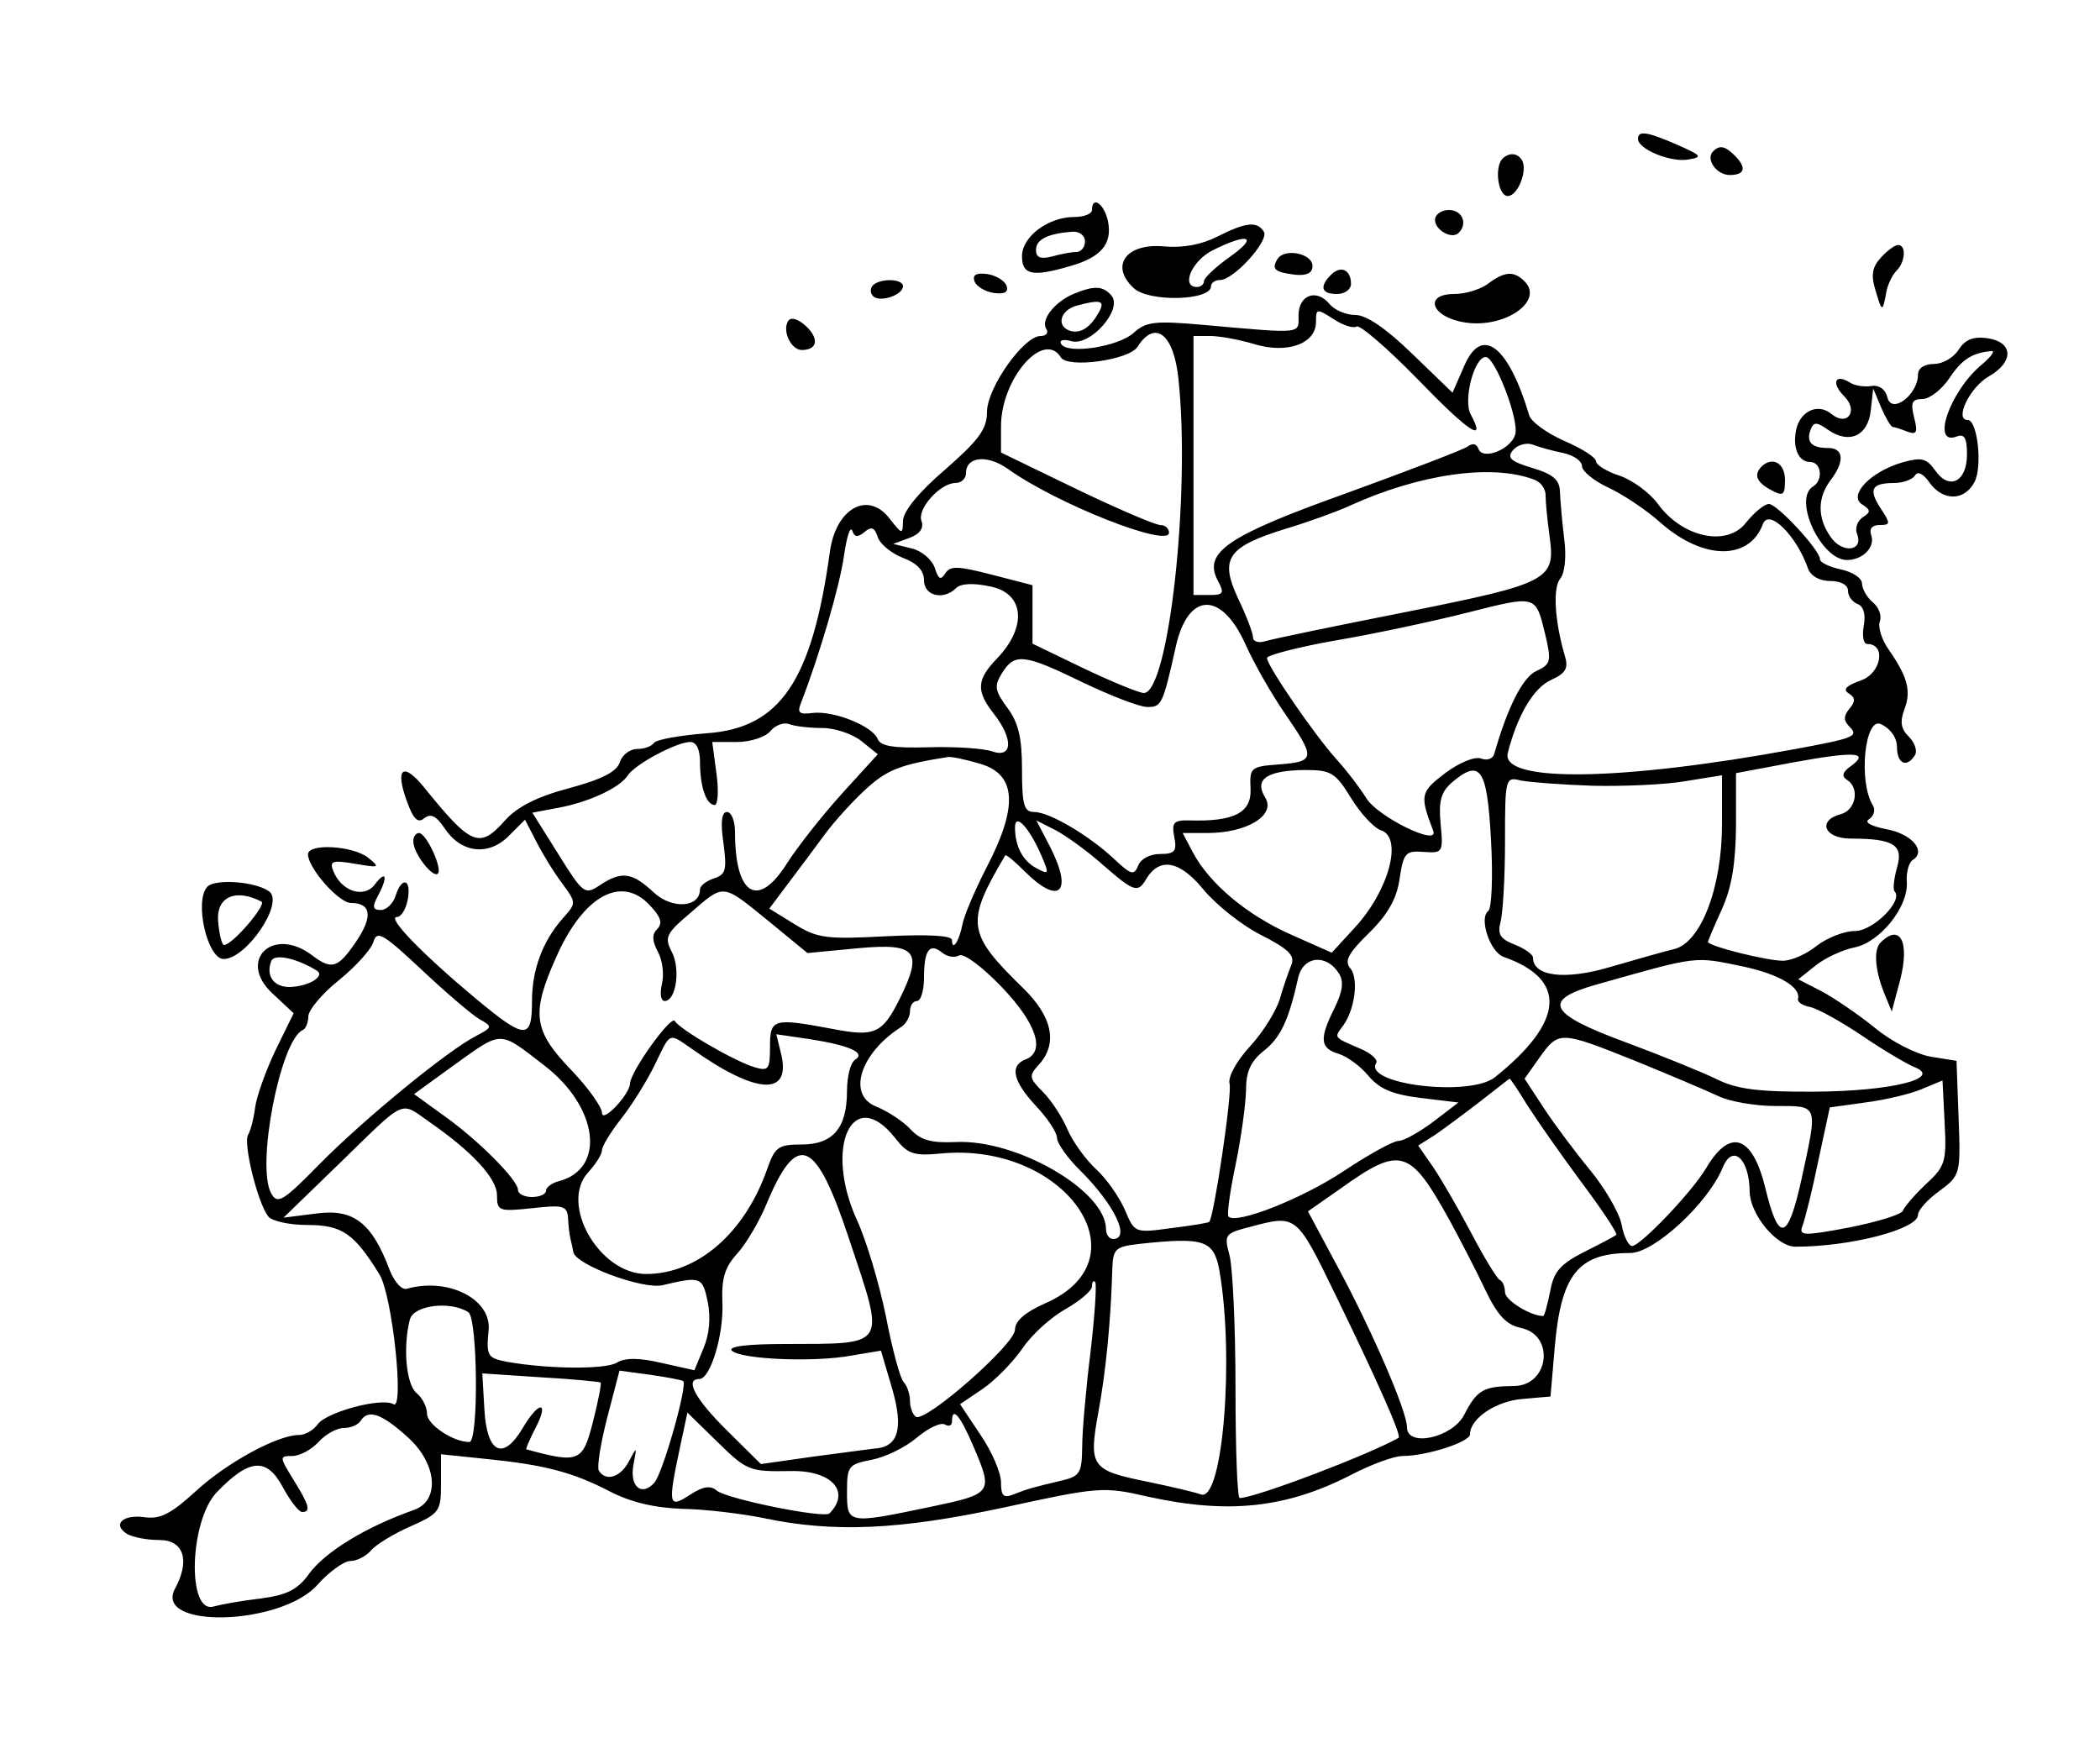 <?xml version="1.0" standalone="no"?>
<!DOCTYPE svg PUBLIC "-//W3C//DTD SVG 20010904//EN"
 "http://www.w3.org/TR/2001/REC-SVG-20010904/DTD/svg10.dtd">
<svg version="1.0" xmlns="http://www.w3.org/2000/svg"
 width="300pt" height="249pt" viewBox="0 0 300 249"
 preserveAspectRatio="xMidYMid meet">
<g transform="translate(0,249) scale(0.05,-0.05)"
fill="#000000" stroke="none">
<path d="M4680 4583 c0 -29 92 -67 142 -59 44 7 41 11 -29 42 -87 38 -113 42
-113 17z"/>
<path d="M4895 4548 c-23 -22 9 -68 47 -68 44 0 49 21 14 56 -27 27 -43 30
-61 12z"/>
<path d="M4293 4527 c-24 -25 -13 -107 15 -107 29 0 58 75 40 103 -12 20 -36
22 -55 4z"/>
<path d="M3120 4380 c0 -11 -23 -20 -51 -20 -74 0 -149 -56 -149 -112 0 -53
29 -60 135 -29 90 25 123 63 111 127 -10 51 -46 77 -46 34z m-20 -90 c0 -16
-11 -30 -25 -30 -14 0 -45 -6 -70 -13 -32 -8 -45 -3 -45 19 0 30 34 47 105 52
19 1 35 -11 35 -28z"/>
<path d="M4100 4352 c0 -30 49 -57 68 -37 26 26 10 65 -28 65 -22 0 -40 -13
-40 -28z"/>
<path d="M3478 4304 c-45 -23 -99 -33 -152 -28 -108 10 -156 -55 -87 -119 43
-41 221 -36 221 5 0 10 12 18 26 18 39 0 141 113 125 138 -19 31 -52 27 -133
-14z m37 -57 c-41 -29 -75 -61 -75 -70 0 -9 -9 -17 -20 -17 -47 0 -15 75 45
105 102 51 132 40 50 -18z"/>
<path d="M5374 4244 c-25 -27 -29 -50 -15 -95 18 -62 20 -62 31 -1 4 20 17 47
29 59 25 25 28 73 4 73 -9 0 -31 -16 -49 -36z"/>
<path d="M3650 4240 c-18 -29 -8 -38 51 -45 33 -3 49 5 49 25 0 36 -80 52
-100 20z"/>
<path d="M3803 4195 c-34 -34 -28 -55 17 -55 22 0 40 13 40 29 0 40 -29 54
-57 26z"/>
<path d="M2784 4177 c5 -15 30 -30 55 -34 31 -4 43 2 37 20 -5 15 -30 30 -55
34 -31 4 -43 -2 -37 -20z"/>
<path d="M4251 4169 c-21 -16 -65 -29 -96 -29 -89 0 -65 -66 29 -81 113 -19
229 60 172 117 -31 31 -57 29 -105 -7z"/>
<path d="M2491 4161 c-6 -10 -3 -23 7 -30 24 -14 82 8 82 31 0 24 -74 23 -89
-1z"/>
<path d="M3069 4141 c-54 -22 -96 -74 -80 -100 8 -12 0 -21 -16 -21 -48 0
-153 -148 -153 -217 0 -49 -23 -80 -120 -165 -75 -64 -120 -120 -120 -146 -1
-40 -2 -40 -38 6 -62 81 -154 30 -171 -95 -51 -369 -142 -503 -351 -518 -77
-6 -146 -18 -152 -28 -6 -9 -27 -17 -48 -17 -20 0 -43 -17 -49 -38 -9 -27 -52
-49 -145 -74 -91 -24 -148 -53 -183 -92 -73 -82 -96 -73 -231 94 -60 74 -84
56 -50 -38 19 -53 32 -65 50 -50 19 15 34 7 58 -28 46 -71 125 -81 183 -23
l47 47 33 -64 c18 -35 51 -89 74 -119 40 -55 40 -55 0 -100 -57 -65 -87 -146
-87 -235 0 -112 -19 -111 -162 8 -152 127 -254 232 -224 232 12 0 26 22 31 50
11 59 -17 67 -35 10 -7 -22 -26 -40 -42 -40 -23 0 -25 9 -9 39 30 55 25 78 -8
34 -31 -41 -96 -20 -119 39 -11 28 -2 31 63 20 70 -12 72 -11 36 18 -44 34
-171 41 -171 9 0 -39 88 -139 123 -139 58 0 63 -39 14 -111 -52 -76 -69 -81
-126 -38 -111 84 -214 -15 -113 -109 l61 -57 -52 -106 c-28 -59 -54 -132 -58
-163 -4 -32 -13 -66 -20 -78 -15 -24 27 -194 57 -233 10 -14 61 -25 113 -25
98 0 133 -24 205 -141 37 -59 72 -391 40 -371 -33 20 -190 -22 -216 -57 -12
-17 -36 -31 -54 -31 -61 0 -206 -79 -294 -160 -71 -65 -102 -81 -146 -75 -62
9 -94 -20 -52 -47 16 -10 57 -18 93 -18 70 0 89 -58 45 -139 -62 -116 303
-106 407 11 33 37 76 68 94 68 19 0 45 14 59 30 14 17 65 48 113 69 83 37 87
43 87 122 l0 84 125 -13 c171 -17 250 -38 355 -92 61 -32 129 -48 210 -51 66
-1 170 -14 230 -26 202 -43 390 -34 689 30 270 59 284 60 410 31 231 -51 397
-33 583 63 56 29 121 53 145 53 69 0 193 40 193 62 0 45 74 95 150 101 l80 7
12 140 c18 209 67 270 216 270 68 0 222 142 264 244 28 69 76 26 77 -68 1 -66
77 -158 131 -158 157 0 350 50 350 91 0 13 27 44 61 68 60 45 61 47 55 209
l-6 163 -74 12 c-41 7 -112 43 -160 83 -47 38 -116 85 -152 104 l-66 34 49 39
c27 22 77 45 111 52 73 14 155 116 150 187 -2 28 6 56 17 63 40 25 -3 75 -76
88 -45 9 -64 20 -48 29 13 9 18 26 10 39 -42 68 -23 254 23 232 28 -13 46 -39
46 -66 0 -47 28 -60 51 -23 8 12 0 36 -17 53 -23 22 -26 43 -13 78 20 52 10
92 -44 170 -21 29 -32 66 -26 82 6 16 -3 40 -20 54 -17 14 -31 39 -31 54 0 15
-27 33 -60 40 -33 7 -60 20 -60 29 0 26 -122 158 -146 158 -13 0 -42 -24 -66
-54 -54 -69 -181 -42 -251 54 -24 33 -74 69 -110 81 -37 12 -67 31 -67 41 0
11 -41 37 -90 58 -50 22 -96 55 -101 74 -59 197 -134 256 -184 144 l-35 -80
-115 111 c-74 72 -131 111 -162 111 -27 0 -60 14 -74 31 -37 45 -88 27 -89
-31 0 -55 18 -54 -275 -28 -135 12 -161 9 -196 -23 -44 -40 -189 -62 -207 -32
-7 11 6 15 30 8 54 -14 146 91 114 130 -24 28 -48 30 -107 6z m61 -69 c-21
-31 -45 -44 -70 -38 -43 12 -33 59 17 73 76 20 85 14 53 -35z m746 -25 c9 6
87 -61 173 -149 148 -153 199 -187 153 -102 -22 41 10 164 43 164 27 0 97
-183 84 -222 -13 -43 -94 -74 -105 -40 -5 14 -17 17 -31 6 -13 -9 -167 -68
-343 -132 -344 -123 -414 -170 -370 -252 19 -35 15 -40 -24 -40 l-46 0 0 370
0 370 48 0 c26 0 82 -10 125 -23 95 -29 177 1 177 63 0 39 2 39 49 9 27 -18
57 -28 67 -22z m-509 -150 c35 -329 -28 -897 -99 -897 -13 0 -91 32 -171 70
l-147 71 0 83 0 84 -116 30 c-97 25 -119 26 -133 4 -13 -21 -20 -17 -30 15 -8
24 -37 49 -66 56 l-53 13 46 17 c30 11 42 28 35 48 -14 34 53 109 97 109 17 0
30 13 30 28 0 48 61 54 120 12 140 -100 460 -226 460 -182 0 12 -11 22 -25 22
-14 0 -122 46 -240 103 l-215 104 0 75 c0 136 122 276 171 197 19 -32 195 -8
219 30 50 79 104 37 117 -92z m1098 -211 c30 -6 55 -23 55 -38 0 -14 34 -42
75 -61 41 -19 109 -64 149 -100 122 -108 254 -109 293 -4 17 45 96 -33 129
-128 8 -21 33 -35 63 -35 30 0 51 -11 51 -28 0 -15 12 -32 28 -38 17 -7 23
-30 17 -62 -5 -29 -1 -52 10 -52 55 0 40 -84 -18 -104 -42 -15 -53 -26 -35
-37 19 -12 20 -23 2 -44 -17 -21 -17 -34 0 -51 28 -28 13 -33 -154 -64 -499
-92 -844 -97 -822 -11 27 106 73 185 123 208 42 19 51 33 40 69 -29 99 -35
195 -13 221 13 16 18 63 11 115 -6 49 -11 108 -12 133 -1 34 -19 50 -79 68
-63 19 -73 29 -55 51 13 15 38 22 55 16 18 -7 57 -18 87 -24z m-80 -77 c18 -7
32 -27 31 -46 0 -18 5 -69 11 -113 18 -127 2 -136 -407 -218 -203 -40 -386
-78 -405 -84 -19 -6 -35 -1 -35 11 0 12 -19 62 -43 112 -53 114 -30 147 139
199 63 19 143 48 178 64 201 92 410 122 531 75z m-1915 -149 c20 17 29 13 38
-15 7 -20 39 -46 72 -59 40 -15 60 -36 60 -64 0 -45 56 -58 92 -22 13 13 50
15 99 4 96 -20 104 -115 18 -205 -59 -61 -61 -93 -9 -159 56 -72 53 -127 -5
-107 -25 9 -106 14 -181 12 -100 -3 -138 3 -146 23 -15 38 -126 82 -186 75
-39 -5 -45 0 -33 30 52 134 110 332 122 417 8 55 18 88 24 74 6 -19 16 -20 35
-4z m1945 -293 c18 -76 16 -85 -25 -104 -39 -17 -83 -104 -121 -238 -4 -13
-21 -19 -38 -12 -18 6 -62 -12 -102 -42 -71 -54 -73 -63 -34 -165 17 -46 -158
40 -191 93 -17 28 -55 78 -85 111 -64 71 -199 268 -199 290 0 8 88 31 195 50
107 18 276 54 375 79 202 51 197 52 225 -62z m-857 -27 c25 -56 76 -145 114
-200 87 -126 86 -136 -17 -144 -82 -6 -85 -9 -82 -70 3 -68 -47 -94 -175 -90
-44 1 -51 -6 -43 -47 8 -41 2 -49 -41 -49 -28 0 -55 -14 -62 -33 -12 -29 -20
-27 -68 18 -72 68 -186 135 -229 135 -29 0 -35 19 -35 121 0 91 -10 134 -42
177 -36 49 -38 62 -15 99 36 58 63 55 231 -27 80 -38 162 -70 184 -70 41 0 44
6 82 175 35 154 130 156 198 5z m-1209 -240 c37 0 87 -17 113 -38 l46 -37
-102 -112 c-56 -62 -128 -153 -159 -202 -82 -129 -147 -88 -147 92 0 31 -10
57 -23 57 -15 0 -19 -29 -10 -89 10 -77 7 -90 -28 -101 -21 -7 -39 -21 -39
-31 0 -52 -79 -58 -132 -9 -62 58 -92 62 -154 21 -43 -29 -48 -25 -119 89
l-74 118 74 14 c87 16 176 57 199 93 20 31 139 95 178 95 18 0 28 -21 28 -58
0 -70 18 -122 42 -122 9 0 12 41 5 90 l-12 90 70 0 c39 0 82 14 96 31 14 17
38 26 54 20 15 -6 58 -11 94 -11z m2939 -109 c-24 -17 -27 -29 -11 -39 37 -23
26 -86 -17 -98 -69 -18 -48 -70 28 -70 123 0 151 -18 132 -83 -9 -32 -12 -62
-7 -68 26 -26 -61 -113 -113 -113 -30 0 -79 -19 -109 -42 -29 -24 -73 -43 -97
-43 -47 0 -214 42 -214 54 0 3 18 46 40 94 28 62 39 131 40 238 l0 150 165 31
c176 32 218 29 163 -11z m-2485 6 c101 -31 106 -122 16 -295 -33 -64 -64 -137
-69 -162 -9 -49 -30 -80 -30 -46 0 13 -66 17 -188 11 -170 -9 -196 -6 -261 34
l-73 45 51 68 c28 37 76 101 106 142 30 41 86 102 123 135 58 52 96 67 230 88
9 2 52 -7 95 -20z m1057 -97 c27 -44 65 -85 85 -92 64 -20 24 -171 -73 -277
l-67 -73 -117 52 c-126 56 -233 146 -280 235 l-29 55 71 0 c113 0 196 51 165
101 -33 53 5 78 115 79 73 0 86 -8 130 -80z m400 -120 c6 -105 2 -196 -8 -203
-27 -20 5 -117 44 -131 183 -64 174 -185 -25 -344 -72 -57 -377 -20 -339 41 6
9 -15 28 -46 41 -75 32 -74 31 -52 61 36 44 49 137 25 167 -19 22 -8 43 53
103 54 53 79 98 87 155 11 73 17 80 68 76 55 -4 57 -2 49 80 -6 66 1 91 33
119 81 68 100 40 111 -165z m290 155 c88 -2 207 3 265 13 l105 17 0 -140 c0
-182 -61 -340 -138 -357 -29 -7 -110 -30 -182 -51 -128 -38 -220 -27 -220 27
0 9 -24 26 -52 37 -41 16 -50 29 -41 64 7 25 13 128 13 230 0 182 1 186 45
175 25 -5 117 -12 205 -15z m-1574 -201 c22 -51 21 -54 -14 -35 -40 21 -62 63
-62 117 0 44 42 -2 76 -82z m174 -24 c89 -78 101 -82 124 -43 38 65 96 55 164
-28 37 -45 112 -104 166 -131 77 -39 96 -58 86 -84 -8 -19 -23 -62 -33 -97
-10 -34 -48 -96 -85 -136 -39 -42 -64 -88 -59 -107 8 -29 -45 -383 -58 -395
-3 -3 -52 -11 -109 -18 -104 -14 -104 -14 -132 52 -16 37 -53 90 -83 117 -30
28 -66 78 -81 113 -15 35 -46 83 -70 107 -40 40 -41 46 -12 78 55 60 39 137
-44 218 -162 158 -166 187 -52 380 2 4 27 -17 55 -45 99 -99 140 -62 74 68
l-40 77 55 -28 c29 -15 90 -59 134 -98z m-1294 -116 c32 -33 38 -52 22 -68
-16 -16 -15 -34 2 -66 13 -24 18 -65 11 -92 -6 -27 -3 -48 8 -48 33 0 46 93
20 141 -21 41 -16 52 54 111 97 84 89 85 222 -23 l112 -92 147 14 c165 15 184
-9 116 -146 -49 -98 -71 -108 -190 -85 -171 32 -180 30 -180 -51 0 -65 -4 -70
-45 -58 -58 18 -212 107 -227 132 -11 17 -127 -145 -128 -179 -1 -31 -79 -114
-80 -84 0 17 -40 73 -90 125 -106 111 -113 159 -41 320 77 175 186 236 267
149z m-486 -326 c38 -21 37 -23 -10 -48 -82 -42 -322 -239 -448 -367 -103
-105 -119 -115 -137 -83 -44 78 26 438 90 467 8 3 16 21 16 40 1 18 40 65 88
103 48 39 92 88 98 109 10 34 28 23 138 -80 69 -65 144 -129 165 -141z m1370
182 c13 8 66 -32 121 -89 101 -105 127 -186 69 -208 -46 -18 -36 -62 30 -133
33 -35 60 -76 60 -91 0 -15 30 -58 68 -95 97 -97 143 -194 92 -194 -11 0 -20
13 -20 28 0 110 -256 258 -430 249 -69 -3 -99 5 -128 36 -20 22 -65 52 -100
66 -82 34 -44 152 73 227 14 9 25 29 25 45 0 16 9 29 20 29 11 0 20 30 20 67
0 78 16 101 52 71 15 -12 36 -15 48 -8z m-1835 -43 c26 -16 -24 -46 -78 -47
-45 0 -68 32 -52 74 8 22 71 9 130 -27z m2921 -9 c14 -23 10 -51 -13 -98 -44
-88 -42 -115 12 -131 25 -8 63 -36 85 -63 31 -37 68 -53 149 -63 l108 -13 -72
-55 c-40 -30 -85 -55 -100 -55 -15 0 -85 -39 -156 -86 -117 -78 -306 -153
-329 -130 -5 5 4 71 20 147 16 77 29 172 30 213 0 54 13 83 50 113 49 38 72
88 99 209 14 63 81 70 117 12z m1157 20 c101 -22 163 -59 154 -92 -2 -9 13
-19 34 -23 21 -4 88 -41 149 -82 60 -41 128 -81 150 -90 82 -32 -68 -69 -286
-70 -161 -1 -222 7 -280 36 -41 20 -157 67 -259 105 -223 82 -242 121 -80 166
290 82 274 80 418 50z m-3428 -282 c155 -119 177 -296 41 -331 -20 -5 -36 -18
-36 -27 0 -10 -18 -18 -40 -18 -22 0 -40 9 -40 20 0 29 -116 145 -214 214
l-83 60 113 82 c141 101 128 101 259 0z m422 47 c186 -132 286 -136 254 -11
l-13 53 96 -14 c114 -18 161 -39 129 -59 -13 -8 -23 -48 -23 -89 0 -106 -40
-153 -130 -153 -66 0 -76 -7 -98 -70 -64 -183 -199 -300 -346 -300 -134 0
-249 201 -165 291 21 23 39 51 39 63 0 11 25 52 55 90 30 38 73 107 95 152 47
97 39 94 107 47z m2695 -34 c98 -40 204 -85 236 -100 32 -16 106 -29 165 -29
124 0 121 7 74 -210 -39 -176 -65 -182 -103 -25 -37 152 -101 173 -169 58 -40
-68 -188 -223 -212 -223 -10 0 -24 28 -30 62 -7 34 -48 104 -90 155 -42 51
-102 131 -132 177 l-55 84 43 61 c55 76 58 76 273 -10z m-310 -124 c26 -41 95
-140 155 -221 60 -80 105 -148 101 -152 -4 -4 -46 -26 -92 -49 -68 -35 -87
-56 -97 -113 -8 -38 -16 -70 -20 -70 -36 0 -109 45 -109 68 0 16 -7 32 -15 35
-8 4 -46 66 -83 137 -38 72 -87 156 -109 188 l-41 59 49 31 c26 18 84 61 128
95 45 35 83 65 84 65 2 1 24 -32 49 -73z m1141 -228 c-33 -31 -62 -65 -66 -76
-4 -11 -73 -32 -153 -48 -133 -25 -145 -24 -134 5 7 18 28 101 45 185 l33 153
101 14 c55 7 128 24 161 38 l60 25 6 -120 c6 -112 2 -125 -53 -176z m-4277
178 c123 -85 194 -162 194 -210 0 -45 5 -47 100 -37 90 10 100 7 103 -28 1
-22 4 -49 7 -60 3 -11 6 -27 8 -37 5 -36 198 -108 255 -95 109 26 114 24 129
-47 9 -45 5 -93 -12 -133 l-26 -63 -94 21 c-64 15 -104 15 -127 1 -32 -20
-193 -19 -314 2 -56 11 -60 16 -53 90 9 89 -115 152 -233 119 -15 -5 -36 19
-50 54 -50 134 -103 175 -208 161 l-95 -12 164 159 c188 183 168 174 252 115z
m1332 -47 c35 -45 53 -51 127 -44 355 36 593 -299 303 -427 -59 -26 -88 -51
-88 -76 0 -42 -256 -266 -283 -249 -9 6 -17 26 -17 45 0 19 -8 44 -18 54 -10
10 -33 95 -51 189 -19 93 -56 217 -83 275 -95 210 -11 387 110 233z m-131
-291 c103 -309 111 -296 -186 -297 -106 0 -162 -7 -150 -19 25 -25 236 -34
342 -14 l84 14 33 -112 c32 -113 16 -165 -54 -168 -7 -1 -83 -11 -167 -22
l-155 -22 -97 96 c-90 89 -122 147 -79 147 32 0 70 127 66 218 -3 70 7 102 43
141 25 28 63 92 83 141 88 211 141 188 237 -103z m1715 56 c31 -57 77 -146
102 -199 35 -73 60 -99 101 -108 99 -20 81 -166 -20 -166 -87 -1 -105 -11
-142 -83 -34 -65 -163 -93 -163 -35 0 46 -101 279 -201 464 l-82 153 93 65
c172 123 198 115 312 -91z m-328 -209 c123 -253 191 -406 182 -412 -84 -48
-410 -172 -454 -172 -7 0 -12 142 -12 315 0 173 -8 343 -17 378 -16 60 -14 63
60 82 131 35 131 35 241 -191z m-330 66 c43 -247 10 -659 -52 -640 -23 8 -93
24 -156 37 -158 32 -166 43 -138 197 22 119 36 266 40 410 2 58 8 64 77 72
186 20 213 11 229 -76z m-368 -231 c-13 -104 -24 -227 -24 -272 -1 -77 -6 -85
-62 -98 -81 -19 -94 -23 -135 -39 -28 -11 -35 -4 -35 35 0 27 -26 88 -59 136
l-58 87 65 44 c35 24 86 76 113 115 26 39 82 90 124 113 41 24 75 52 75 65 0
12 4 18 9 12 5 -5 -1 -94 -13 -198z m-1778 112 c27 -17 30 -371 3 -371 -47 0
-121 50 -121 81 0 19 -13 45 -30 59 -30 25 -39 133 -19 210 11 41 115 54 167
21z m378 -201 c3 -3 -7 -54 -22 -113 -29 -114 -40 -119 -190 -78 -3 0 9 28 26
61 41 79 9 78 -37 -1 -56 -94 -102 -71 -109 54 l-6 103 166 -11 c91 -5 169
-13 172 -15z m236 4 c13 -12 -59 -266 -83 -291 -37 -40 -71 -9 -59 53 10 52
10 52 -13 9 -24 -46 -66 -59 -86 -27 -6 10 5 78 24 152 l35 134 88 -12 c49 -7
91 -15 94 -18z m-784 -163 c81 -75 89 -179 15 -205 -139 -49 -256 -121 -301
-184 -32 -44 -62 -59 -136 -69 -53 -6 -114 -17 -136 -23 -76 -22 -69 244 9
326 93 97 143 101 189 15 21 -39 46 -71 55 -71 26 0 21 19 -25 93 -40 65 -40
67 -3 67 21 0 55 18 75 40 20 22 52 40 72 40 20 0 41 9 48 20 22 35 60 22 138
-49z m1090 -94 c117 3 174 -58 112 -121 -16 -15 -292 41 -322 65 -18 16 -40
12 -77 -12 -61 -40 -63 -29 -29 132 l22 103 87 -85 c83 -81 90 -84 207 -82z
m523 71 c57 -134 56 -136 -126 -174 -234 -49 -235 -48 -235 44 0 73 4 78 69
91 39 7 97 35 130 63 33 28 69 45 81 38 11 -7 20 -3 20 9 0 44 23 18 61 -71z"/>
<path d="M2252 4063 c-18 -28 8 -83 39 -83 45 0 50 33 11 69 -22 20 -43 26
-50 14z"/>
<path d="M5596 3981 c-14 -23 -46 -41 -71 -41 -27 0 -45 -12 -45 -30 0 -57
-74 -114 -87 -67 -6 25 -24 38 -47 34 -20 -3 -48 1 -62 11 -42 25 -52 -3 -15
-40 42 -42 9 -88 -36 -51 -37 31 -86 11 -100 -40 -13 -53 4 -97 39 -97 32 0
38 -52 8 -70 -58 -36 23 -210 97 -210 46 0 82 38 69 72 -6 17 3 28 24 28 32 0
32 4 3 48 -35 54 -26 72 39 72 25 0 52 10 59 21 8 14 24 6 42 -20 38 -53 99
-53 128 1 24 44 9 178 -19 178 -39 0 6 94 61 125 73 42 69 99 -7 109 -39 5
-62 -5 -80 -33z m67 -42 c-92 -76 -147 -235 -72 -206 22 8 29 -5 29 -51 0 -79
-51 -104 -91 -46 -25 35 -39 38 -93 23 -91 -26 -156 -94 -116 -120 25 -16 26
-22 2 -37 -15 -10 -23 -32 -16 -48 19 -49 -42 -56 -75 -9 -39 55 -39 113 0
164 40 53 37 91 -8 91 -47 0 -63 17 -50 52 9 23 17 23 50 0 60 -42 114 -18
122 55 l7 63 23 -55 c13 -30 28 -55 33 -55 5 0 23 -6 41 -13 27 -10 31 -3 20
40 -11 43 -6 53 24 53 20 0 55 27 77 60 36 54 65 72 120 77 11 1 -1 -16 -27
-38z"/>
<path d="M5033 3647 c-23 -24 -14 -45 27 -67 35 -19 40 -15 40 29 0 48 -36 68
-67 38z"/>
<path d="M1181 2575 c0 -33 56 -105 70 -91 14 14 -33 116 -54 116 -9 0 -17
-11 -16 -25z"/>
<path d="M593 2447 c-39 -39 -1 -207 46 -207 65 0 174 161 130 193 -38 28
-152 37 -176 14z m154 -43 c16 -8 -83 -124 -107 -124 -6 0 -14 31 -17 70 -4
68 50 92 124 54z"/>
<path d="M5373 2287 c-20 -20 -16 -77 9 -141 l23 -56 24 90 c28 109 0 163 -56
107z"/>
</g>
</svg>
